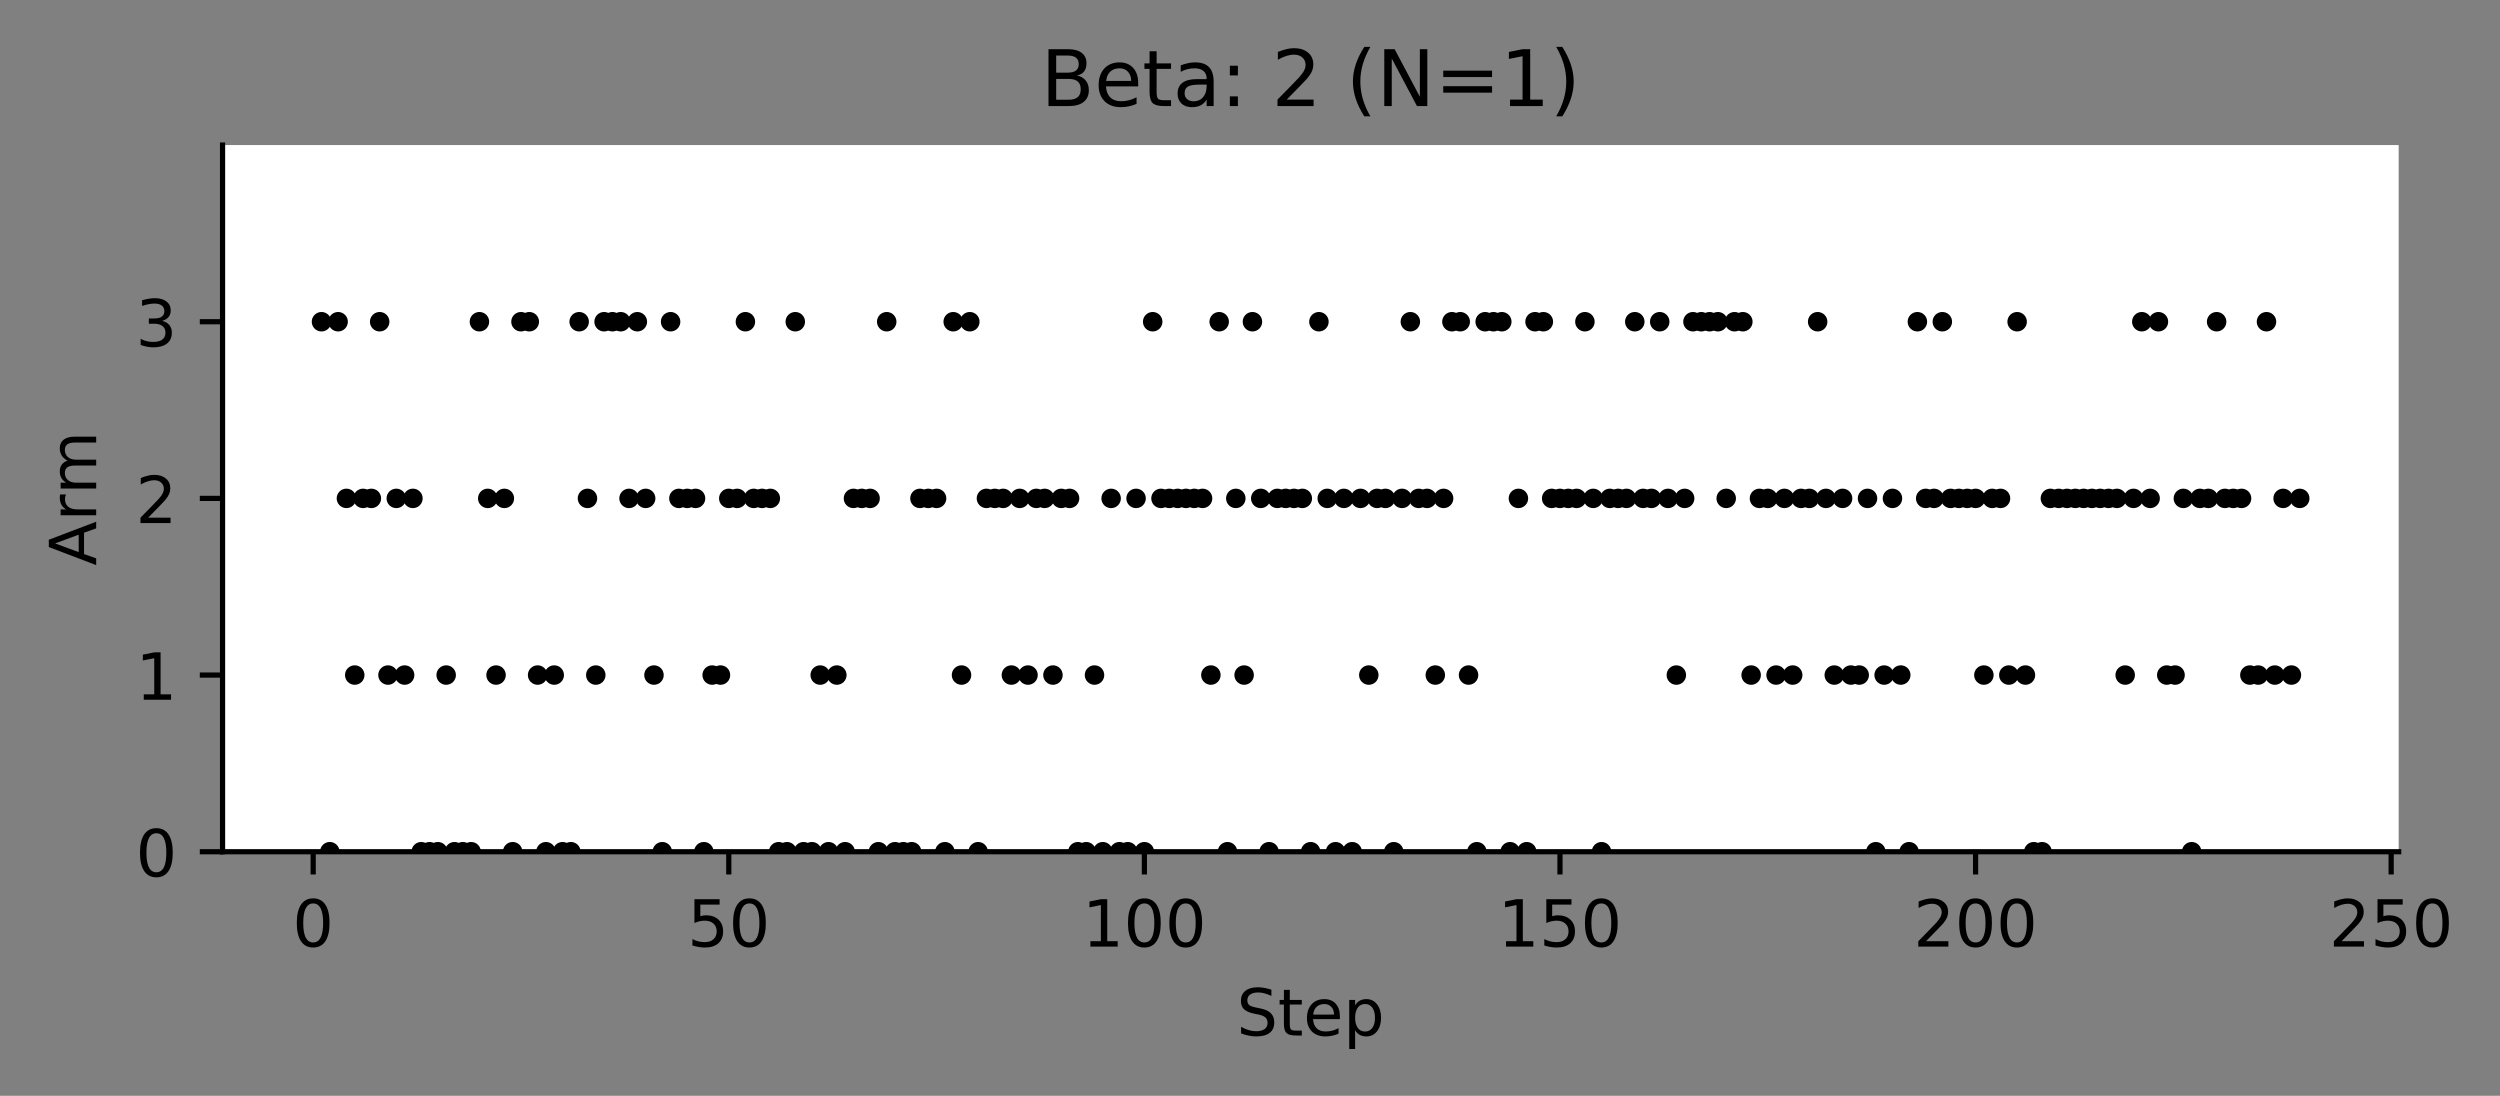 <?xml version="1.0" encoding="utf-8" standalone="no"?>
<!DOCTYPE svg PUBLIC "-//W3C//DTD SVG 1.1//EN"
  "http://www.w3.org/Graphics/SVG/1.1/DTD/svg11.dtd">
<!-- Created with matplotlib (https://matplotlib.org/) -->
<svg height="168.594pt" version="1.1" viewBox="0 0 384.629 168.594" width="384.629pt" xmlns="http://www.w3.org/2000/svg" xmlns:xlink="http://www.w3.org/1999/xlink">
 <rect x="0" y="0" width="384.629" height="168.594" fill="#808080" stroke="none"/>
 <defs>
  <style type="text/css">
*{stroke-linecap:butt;stroke-linejoin:round;}
  </style>
 </defs>
 <g id="figure_1">
  <g id="patch_1">
   <path d="M 0 168.594 
L 384.629 168.594 
L 384.629 0 
L 0 0 
z
" style="fill:none;"/>
  </g>
  <g id="axes_1">
   <g id="patch_2">
    <path d="M 34.241 131.038 
L 369.041 131.038 
L 369.041 22.318 
L 34.241 22.318 
z
" style="fill:#ffffff;"/>
   </g>
   <g id="PathCollection_1">
    <defs>
     <path d="M 0 1 
C 0.265 1 0.52 0.895 0.707 0.707 
C 0.895 0.52 1 0.265 1 0 
C 1 -0.265 0.895 -0.52 0.707 -0.707 
C 0.52 -0.895 0.265 -1 0 -1 
C -0.265 -1 -0.52 -0.895 -0.707 -0.707 
C -0.895 -0.52 -1 -0.265 -1 0 
C -1 0.265 -0.895 0.52 -0.707 0.707 
C -0.52 0.895 -0.265 1 0 1 
z
" id="m917a9fd0f3" style="stroke:#000000;"/>
    </defs>
    <g clip-path="url(#p438e177af3)">
     <use style="stroke:#000000;" x="49.463" xlink:href="#m917a9fd0f3" y="49.498"/>
     <use style="stroke:#000000;" x="50.741" xlink:href="#m917a9fd0f3" y="131.038"/>
     <use style="stroke:#000000;" x="52.02" xlink:href="#m917a9fd0f3" y="49.498"/>
     <use style="stroke:#000000;" x="53.299" xlink:href="#m917a9fd0f3" y="76.678"/>
     <use style="stroke:#000000;" x="54.578" xlink:href="#m917a9fd0f3" y="103.858"/>
     <use style="stroke:#000000;" x="55.857" xlink:href="#m917a9fd0f3" y="76.678"/>
     <use style="stroke:#000000;" x="57.135" xlink:href="#m917a9fd0f3" y="76.678"/>
     <use style="stroke:#000000;" x="58.414" xlink:href="#m917a9fd0f3" y="49.498"/>
     <use style="stroke:#000000;" x="59.693" xlink:href="#m917a9fd0f3" y="103.858"/>
     <use style="stroke:#000000;" x="60.972" xlink:href="#m917a9fd0f3" y="76.678"/>
     <use style="stroke:#000000;" x="62.251" xlink:href="#m917a9fd0f3" y="103.858"/>
     <use style="stroke:#000000;" x="63.529" xlink:href="#m917a9fd0f3" y="76.678"/>
     <use style="stroke:#000000;" x="64.808" xlink:href="#m917a9fd0f3" y="131.038"/>
     <use style="stroke:#000000;" x="66.087" xlink:href="#m917a9fd0f3" y="131.038"/>
     <use style="stroke:#000000;" x="67.366" xlink:href="#m917a9fd0f3" y="131.038"/>
     <use style="stroke:#000000;" x="68.645" xlink:href="#m917a9fd0f3" y="103.858"/>
     <use style="stroke:#000000;" x="69.924" xlink:href="#m917a9fd0f3" y="131.038"/>
     <use style="stroke:#000000;" x="71.202" xlink:href="#m917a9fd0f3" y="131.038"/>
     <use style="stroke:#000000;" x="72.481" xlink:href="#m917a9fd0f3" y="131.038"/>
     <use style="stroke:#000000;" x="73.76" xlink:href="#m917a9fd0f3" y="49.498"/>
     <use style="stroke:#000000;" x="75.039" xlink:href="#m917a9fd0f3" y="76.678"/>
     <use style="stroke:#000000;" x="76.318" xlink:href="#m917a9fd0f3" y="103.858"/>
     <use style="stroke:#000000;" x="77.596" xlink:href="#m917a9fd0f3" y="76.678"/>
     <use style="stroke:#000000;" x="78.875" xlink:href="#m917a9fd0f3" y="131.038"/>
     <use style="stroke:#000000;" x="80.154" xlink:href="#m917a9fd0f3" y="49.498"/>
     <use style="stroke:#000000;" x="81.433" xlink:href="#m917a9fd0f3" y="49.498"/>
     <use style="stroke:#000000;" x="82.712" xlink:href="#m917a9fd0f3" y="103.858"/>
     <use style="stroke:#000000;" x="83.99" xlink:href="#m917a9fd0f3" y="131.038"/>
     <use style="stroke:#000000;" x="85.269" xlink:href="#m917a9fd0f3" y="103.858"/>
     <use style="stroke:#000000;" x="86.548" xlink:href="#m917a9fd0f3" y="131.038"/>
     <use style="stroke:#000000;" x="87.827" xlink:href="#m917a9fd0f3" y="131.038"/>
     <use style="stroke:#000000;" x="89.106" xlink:href="#m917a9fd0f3" y="49.498"/>
     <use style="stroke:#000000;" x="90.384" xlink:href="#m917a9fd0f3" y="76.678"/>
     <use style="stroke:#000000;" x="91.663" xlink:href="#m917a9fd0f3" y="103.858"/>
     <use style="stroke:#000000;" x="92.942" xlink:href="#m917a9fd0f3" y="49.498"/>
     <use style="stroke:#000000;" x="94.221" xlink:href="#m917a9fd0f3" y="49.498"/>
     <use style="stroke:#000000;" x="95.5" xlink:href="#m917a9fd0f3" y="49.498"/>
     <use style="stroke:#000000;" x="96.778" xlink:href="#m917a9fd0f3" y="76.678"/>
     <use style="stroke:#000000;" x="98.057" xlink:href="#m917a9fd0f3" y="49.498"/>
     <use style="stroke:#000000;" x="99.336" xlink:href="#m917a9fd0f3" y="76.678"/>
     <use style="stroke:#000000;" x="100.615" xlink:href="#m917a9fd0f3" y="103.858"/>
     <use style="stroke:#000000;" x="101.894" xlink:href="#m917a9fd0f3" y="131.038"/>
     <use style="stroke:#000000;" x="103.173" xlink:href="#m917a9fd0f3" y="49.498"/>
     <use style="stroke:#000000;" x="104.451" xlink:href="#m917a9fd0f3" y="76.678"/>
     <use style="stroke:#000000;" x="105.73" xlink:href="#m917a9fd0f3" y="76.678"/>
     <use style="stroke:#000000;" x="107.009" xlink:href="#m917a9fd0f3" y="76.678"/>
     <use style="stroke:#000000;" x="108.288" xlink:href="#m917a9fd0f3" y="131.038"/>
     <use style="stroke:#000000;" x="109.567" xlink:href="#m917a9fd0f3" y="103.858"/>
     <use style="stroke:#000000;" x="110.845" xlink:href="#m917a9fd0f3" y="103.858"/>
     <use style="stroke:#000000;" x="112.124" xlink:href="#m917a9fd0f3" y="76.678"/>
     <use style="stroke:#000000;" x="113.403" xlink:href="#m917a9fd0f3" y="76.678"/>
     <use style="stroke:#000000;" x="114.682" xlink:href="#m917a9fd0f3" y="49.498"/>
     <use style="stroke:#000000;" x="115.961" xlink:href="#m917a9fd0f3" y="76.678"/>
     <use style="stroke:#000000;" x="117.239" xlink:href="#m917a9fd0f3" y="76.678"/>
     <use style="stroke:#000000;" x="118.518" xlink:href="#m917a9fd0f3" y="76.678"/>
     <use style="stroke:#000000;" x="119.797" xlink:href="#m917a9fd0f3" y="131.038"/>
     <use style="stroke:#000000;" x="121.076" xlink:href="#m917a9fd0f3" y="131.038"/>
     <use style="stroke:#000000;" x="122.355" xlink:href="#m917a9fd0f3" y="49.498"/>
     <use style="stroke:#000000;" x="123.633" xlink:href="#m917a9fd0f3" y="131.038"/>
     <use style="stroke:#000000;" x="124.912" xlink:href="#m917a9fd0f3" y="131.038"/>
     <use style="stroke:#000000;" x="126.191" xlink:href="#m917a9fd0f3" y="103.858"/>
     <use style="stroke:#000000;" x="127.47" xlink:href="#m917a9fd0f3" y="131.038"/>
     <use style="stroke:#000000;" x="128.749" xlink:href="#m917a9fd0f3" y="103.858"/>
     <use style="stroke:#000000;" x="130.027" xlink:href="#m917a9fd0f3" y="131.038"/>
     <use style="stroke:#000000;" x="131.306" xlink:href="#m917a9fd0f3" y="76.678"/>
     <use style="stroke:#000000;" x="132.585" xlink:href="#m917a9fd0f3" y="76.678"/>
     <use style="stroke:#000000;" x="133.864" xlink:href="#m917a9fd0f3" y="76.678"/>
     <use style="stroke:#000000;" x="135.143" xlink:href="#m917a9fd0f3" y="131.038"/>
     <use style="stroke:#000000;" x="136.421" xlink:href="#m917a9fd0f3" y="49.498"/>
     <use style="stroke:#000000;" x="137.7" xlink:href="#m917a9fd0f3" y="131.038"/>
     <use style="stroke:#000000;" x="138.979" xlink:href="#m917a9fd0f3" y="131.038"/>
     <use style="stroke:#000000;" x="140.258" xlink:href="#m917a9fd0f3" y="131.038"/>
     <use style="stroke:#000000;" x="141.537" xlink:href="#m917a9fd0f3" y="76.678"/>
     <use style="stroke:#000000;" x="142.816" xlink:href="#m917a9fd0f3" y="76.678"/>
     <use style="stroke:#000000;" x="144.094" xlink:href="#m917a9fd0f3" y="76.678"/>
     <use style="stroke:#000000;" x="145.373" xlink:href="#m917a9fd0f3" y="131.038"/>
     <use style="stroke:#000000;" x="146.652" xlink:href="#m917a9fd0f3" y="49.498"/>
     <use style="stroke:#000000;" x="147.931" xlink:href="#m917a9fd0f3" y="103.858"/>
     <use style="stroke:#000000;" x="149.21" xlink:href="#m917a9fd0f3" y="49.498"/>
     <use style="stroke:#000000;" x="150.488" xlink:href="#m917a9fd0f3" y="131.038"/>
     <use style="stroke:#000000;" x="151.767" xlink:href="#m917a9fd0f3" y="76.678"/>
     <use style="stroke:#000000;" x="153.046" xlink:href="#m917a9fd0f3" y="76.678"/>
     <use style="stroke:#000000;" x="154.325" xlink:href="#m917a9fd0f3" y="76.678"/>
     <use style="stroke:#000000;" x="155.604" xlink:href="#m917a9fd0f3" y="103.858"/>
     <use style="stroke:#000000;" x="156.882" xlink:href="#m917a9fd0f3" y="76.678"/>
     <use style="stroke:#000000;" x="158.161" xlink:href="#m917a9fd0f3" y="103.858"/>
     <use style="stroke:#000000;" x="159.44" xlink:href="#m917a9fd0f3" y="76.678"/>
     <use style="stroke:#000000;" x="160.719" xlink:href="#m917a9fd0f3" y="76.678"/>
     <use style="stroke:#000000;" x="161.998" xlink:href="#m917a9fd0f3" y="103.858"/>
     <use style="stroke:#000000;" x="163.276" xlink:href="#m917a9fd0f3" y="76.678"/>
     <use style="stroke:#000000;" x="164.555" xlink:href="#m917a9fd0f3" y="76.678"/>
     <use style="stroke:#000000;" x="165.834" xlink:href="#m917a9fd0f3" y="131.038"/>
     <use style="stroke:#000000;" x="167.113" xlink:href="#m917a9fd0f3" y="131.038"/>
     <use style="stroke:#000000;" x="168.392" xlink:href="#m917a9fd0f3" y="103.858"/>
     <use style="stroke:#000000;" x="169.67" xlink:href="#m917a9fd0f3" y="131.038"/>
     <use style="stroke:#000000;" x="170.949" xlink:href="#m917a9fd0f3" y="76.678"/>
     <use style="stroke:#000000;" x="172.228" xlink:href="#m917a9fd0f3" y="131.038"/>
     <use style="stroke:#000000;" x="173.507" xlink:href="#m917a9fd0f3" y="131.038"/>
     <use style="stroke:#000000;" x="174.786" xlink:href="#m917a9fd0f3" y="76.678"/>
     <use style="stroke:#000000;" x="176.064" xlink:href="#m917a9fd0f3" y="131.038"/>
     <use style="stroke:#000000;" x="177.343" xlink:href="#m917a9fd0f3" y="49.498"/>
     <use style="stroke:#000000;" x="178.622" xlink:href="#m917a9fd0f3" y="76.678"/>
     <use style="stroke:#000000;" x="179.901" xlink:href="#m917a9fd0f3" y="76.678"/>
     <use style="stroke:#000000;" x="181.18" xlink:href="#m917a9fd0f3" y="76.678"/>
     <use style="stroke:#000000;" x="182.459" xlink:href="#m917a9fd0f3" y="76.678"/>
     <use style="stroke:#000000;" x="183.737" xlink:href="#m917a9fd0f3" y="76.678"/>
     <use style="stroke:#000000;" x="185.016" xlink:href="#m917a9fd0f3" y="76.678"/>
     <use style="stroke:#000000;" x="186.295" xlink:href="#m917a9fd0f3" y="103.858"/>
     <use style="stroke:#000000;" x="187.574" xlink:href="#m917a9fd0f3" y="49.498"/>
     <use style="stroke:#000000;" x="188.853" xlink:href="#m917a9fd0f3" y="131.038"/>
     <use style="stroke:#000000;" x="190.131" xlink:href="#m917a9fd0f3" y="76.678"/>
     <use style="stroke:#000000;" x="191.41" xlink:href="#m917a9fd0f3" y="103.858"/>
     <use style="stroke:#000000;" x="192.689" xlink:href="#m917a9fd0f3" y="49.498"/>
     <use style="stroke:#000000;" x="193.968" xlink:href="#m917a9fd0f3" y="76.678"/>
     <use style="stroke:#000000;" x="195.247" xlink:href="#m917a9fd0f3" y="131.038"/>
     <use style="stroke:#000000;" x="196.525" xlink:href="#m917a9fd0f3" y="76.678"/>
     <use style="stroke:#000000;" x="197.804" xlink:href="#m917a9fd0f3" y="76.678"/>
     <use style="stroke:#000000;" x="199.083" xlink:href="#m917a9fd0f3" y="76.678"/>
     <use style="stroke:#000000;" x="200.362" xlink:href="#m917a9fd0f3" y="76.678"/>
     <use style="stroke:#000000;" x="201.641" xlink:href="#m917a9fd0f3" y="131.038"/>
     <use style="stroke:#000000;" x="202.919" xlink:href="#m917a9fd0f3" y="49.498"/>
     <use style="stroke:#000000;" x="204.198" xlink:href="#m917a9fd0f3" y="76.678"/>
     <use style="stroke:#000000;" x="205.477" xlink:href="#m917a9fd0f3" y="131.038"/>
     <use style="stroke:#000000;" x="206.756" xlink:href="#m917a9fd0f3" y="76.678"/>
     <use style="stroke:#000000;" x="208.035" xlink:href="#m917a9fd0f3" y="131.038"/>
     <use style="stroke:#000000;" x="209.313" xlink:href="#m917a9fd0f3" y="76.678"/>
     <use style="stroke:#000000;" x="210.592" xlink:href="#m917a9fd0f3" y="103.858"/>
     <use style="stroke:#000000;" x="211.871" xlink:href="#m917a9fd0f3" y="76.678"/>
     <use style="stroke:#000000;" x="213.15" xlink:href="#m917a9fd0f3" y="76.678"/>
     <use style="stroke:#000000;" x="214.429" xlink:href="#m917a9fd0f3" y="131.038"/>
     <use style="stroke:#000000;" x="215.707" xlink:href="#m917a9fd0f3" y="76.678"/>
     <use style="stroke:#000000;" x="216.986" xlink:href="#m917a9fd0f3" y="49.498"/>
     <use style="stroke:#000000;" x="218.265" xlink:href="#m917a9fd0f3" y="76.678"/>
     <use style="stroke:#000000;" x="219.544" xlink:href="#m917a9fd0f3" y="76.678"/>
     <use style="stroke:#000000;" x="220.823" xlink:href="#m917a9fd0f3" y="103.858"/>
     <use style="stroke:#000000;" x="222.102" xlink:href="#m917a9fd0f3" y="76.678"/>
     <use style="stroke:#000000;" x="223.38" xlink:href="#m917a9fd0f3" y="49.498"/>
     <use style="stroke:#000000;" x="224.659" xlink:href="#m917a9fd0f3" y="49.498"/>
     <use style="stroke:#000000;" x="225.938" xlink:href="#m917a9fd0f3" y="103.858"/>
     <use style="stroke:#000000;" x="227.217" xlink:href="#m917a9fd0f3" y="131.038"/>
     <use style="stroke:#000000;" x="228.496" xlink:href="#m917a9fd0f3" y="49.498"/>
     <use style="stroke:#000000;" x="229.774" xlink:href="#m917a9fd0f3" y="49.498"/>
     <use style="stroke:#000000;" x="231.053" xlink:href="#m917a9fd0f3" y="49.498"/>
     <use style="stroke:#000000;" x="232.332" xlink:href="#m917a9fd0f3" y="131.038"/>
     <use style="stroke:#000000;" x="233.611" xlink:href="#m917a9fd0f3" y="76.678"/>
     <use style="stroke:#000000;" x="234.89" xlink:href="#m917a9fd0f3" y="131.038"/>
     <use style="stroke:#000000;" x="236.168" xlink:href="#m917a9fd0f3" y="49.498"/>
     <use style="stroke:#000000;" x="237.447" xlink:href="#m917a9fd0f3" y="49.498"/>
     <use style="stroke:#000000;" x="238.726" xlink:href="#m917a9fd0f3" y="76.678"/>
     <use style="stroke:#000000;" x="240.005" xlink:href="#m917a9fd0f3" y="76.678"/>
     <use style="stroke:#000000;" x="241.284" xlink:href="#m917a9fd0f3" y="76.678"/>
     <use style="stroke:#000000;" x="242.562" xlink:href="#m917a9fd0f3" y="76.678"/>
     <use style="stroke:#000000;" x="243.841" xlink:href="#m917a9fd0f3" y="49.498"/>
     <use style="stroke:#000000;" x="245.12" xlink:href="#m917a9fd0f3" y="76.678"/>
     <use style="stroke:#000000;" x="246.399" xlink:href="#m917a9fd0f3" y="131.038"/>
     <use style="stroke:#000000;" x="247.678" xlink:href="#m917a9fd0f3" y="76.678"/>
     <use style="stroke:#000000;" x="248.956" xlink:href="#m917a9fd0f3" y="76.678"/>
     <use style="stroke:#000000;" x="250.235" xlink:href="#m917a9fd0f3" y="76.678"/>
     <use style="stroke:#000000;" x="251.514" xlink:href="#m917a9fd0f3" y="49.498"/>
     <use style="stroke:#000000;" x="252.793" xlink:href="#m917a9fd0f3" y="76.678"/>
     <use style="stroke:#000000;" x="254.072" xlink:href="#m917a9fd0f3" y="76.678"/>
     <use style="stroke:#000000;" x="255.351" xlink:href="#m917a9fd0f3" y="49.498"/>
     <use style="stroke:#000000;" x="256.629" xlink:href="#m917a9fd0f3" y="76.678"/>
     <use style="stroke:#000000;" x="257.908" xlink:href="#m917a9fd0f3" y="103.858"/>
     <use style="stroke:#000000;" x="259.187" xlink:href="#m917a9fd0f3" y="76.678"/>
     <use style="stroke:#000000;" x="260.466" xlink:href="#m917a9fd0f3" y="49.498"/>
     <use style="stroke:#000000;" x="261.745" xlink:href="#m917a9fd0f3" y="49.498"/>
     <use style="stroke:#000000;" x="263.023" xlink:href="#m917a9fd0f3" y="49.498"/>
     <use style="stroke:#000000;" x="264.302" xlink:href="#m917a9fd0f3" y="49.498"/>
     <use style="stroke:#000000;" x="265.581" xlink:href="#m917a9fd0f3" y="76.678"/>
     <use style="stroke:#000000;" x="266.86" xlink:href="#m917a9fd0f3" y="49.498"/>
     <use style="stroke:#000000;" x="268.139" xlink:href="#m917a9fd0f3" y="49.498"/>
     <use style="stroke:#000000;" x="269.417" xlink:href="#m917a9fd0f3" y="103.858"/>
     <use style="stroke:#000000;" x="270.696" xlink:href="#m917a9fd0f3" y="76.678"/>
     <use style="stroke:#000000;" x="271.975" xlink:href="#m917a9fd0f3" y="76.678"/>
     <use style="stroke:#000000;" x="273.254" xlink:href="#m917a9fd0f3" y="103.858"/>
     <use style="stroke:#000000;" x="274.533" xlink:href="#m917a9fd0f3" y="76.678"/>
     <use style="stroke:#000000;" x="275.811" xlink:href="#m917a9fd0f3" y="103.858"/>
     <use style="stroke:#000000;" x="277.09" xlink:href="#m917a9fd0f3" y="76.678"/>
     <use style="stroke:#000000;" x="278.369" xlink:href="#m917a9fd0f3" y="76.678"/>
     <use style="stroke:#000000;" x="279.648" xlink:href="#m917a9fd0f3" y="49.498"/>
     <use style="stroke:#000000;" x="280.927" xlink:href="#m917a9fd0f3" y="76.678"/>
     <use style="stroke:#000000;" x="282.205" xlink:href="#m917a9fd0f3" y="103.858"/>
     <use style="stroke:#000000;" x="283.484" xlink:href="#m917a9fd0f3" y="76.678"/>
     <use style="stroke:#000000;" x="284.763" xlink:href="#m917a9fd0f3" y="103.858"/>
     <use style="stroke:#000000;" x="286.042" xlink:href="#m917a9fd0f3" y="103.858"/>
     <use style="stroke:#000000;" x="287.321" xlink:href="#m917a9fd0f3" y="76.678"/>
     <use style="stroke:#000000;" x="288.599" xlink:href="#m917a9fd0f3" y="131.038"/>
     <use style="stroke:#000000;" x="289.878" xlink:href="#m917a9fd0f3" y="103.858"/>
     <use style="stroke:#000000;" x="291.157" xlink:href="#m917a9fd0f3" y="76.678"/>
     <use style="stroke:#000000;" x="292.436" xlink:href="#m917a9fd0f3" y="103.858"/>
     <use style="stroke:#000000;" x="293.715" xlink:href="#m917a9fd0f3" y="131.038"/>
     <use style="stroke:#000000;" x="294.994" xlink:href="#m917a9fd0f3" y="49.498"/>
     <use style="stroke:#000000;" x="296.272" xlink:href="#m917a9fd0f3" y="76.678"/>
     <use style="stroke:#000000;" x="297.551" xlink:href="#m917a9fd0f3" y="76.678"/>
     <use style="stroke:#000000;" x="298.83" xlink:href="#m917a9fd0f3" y="49.498"/>
     <use style="stroke:#000000;" x="300.109" xlink:href="#m917a9fd0f3" y="76.678"/>
     <use style="stroke:#000000;" x="301.388" xlink:href="#m917a9fd0f3" y="76.678"/>
     <use style="stroke:#000000;" x="302.666" xlink:href="#m917a9fd0f3" y="76.678"/>
     <use style="stroke:#000000;" x="303.945" xlink:href="#m917a9fd0f3" y="76.678"/>
     <use style="stroke:#000000;" x="305.224" xlink:href="#m917a9fd0f3" y="103.858"/>
     <use style="stroke:#000000;" x="306.503" xlink:href="#m917a9fd0f3" y="76.678"/>
     <use style="stroke:#000000;" x="307.782" xlink:href="#m917a9fd0f3" y="76.678"/>
     <use style="stroke:#000000;" x="309.06" xlink:href="#m917a9fd0f3" y="103.858"/>
     <use style="stroke:#000000;" x="310.339" xlink:href="#m917a9fd0f3" y="49.498"/>
     <use style="stroke:#000000;" x="311.618" xlink:href="#m917a9fd0f3" y="103.858"/>
     <use style="stroke:#000000;" x="312.897" xlink:href="#m917a9fd0f3" y="131.038"/>
     <use style="stroke:#000000;" x="314.176" xlink:href="#m917a9fd0f3" y="131.038"/>
     <use style="stroke:#000000;" x="315.454" xlink:href="#m917a9fd0f3" y="76.678"/>
     <use style="stroke:#000000;" x="316.733" xlink:href="#m917a9fd0f3" y="76.678"/>
     <use style="stroke:#000000;" x="318.012" xlink:href="#m917a9fd0f3" y="76.678"/>
     <use style="stroke:#000000;" x="319.291" xlink:href="#m917a9fd0f3" y="76.678"/>
     <use style="stroke:#000000;" x="320.57" xlink:href="#m917a9fd0f3" y="76.678"/>
     <use style="stroke:#000000;" x="321.848" xlink:href="#m917a9fd0f3" y="76.678"/>
     <use style="stroke:#000000;" x="323.127" xlink:href="#m917a9fd0f3" y="76.678"/>
     <use style="stroke:#000000;" x="324.406" xlink:href="#m917a9fd0f3" y="76.678"/>
     <use style="stroke:#000000;" x="325.685" xlink:href="#m917a9fd0f3" y="76.678"/>
     <use style="stroke:#000000;" x="326.964" xlink:href="#m917a9fd0f3" y="103.858"/>
     <use style="stroke:#000000;" x="328.242" xlink:href="#m917a9fd0f3" y="76.678"/>
     <use style="stroke:#000000;" x="329.521" xlink:href="#m917a9fd0f3" y="49.498"/>
     <use style="stroke:#000000;" x="330.8" xlink:href="#m917a9fd0f3" y="76.678"/>
     <use style="stroke:#000000;" x="332.079" xlink:href="#m917a9fd0f3" y="49.498"/>
     <use style="stroke:#000000;" x="333.358" xlink:href="#m917a9fd0f3" y="103.858"/>
     <use style="stroke:#000000;" x="334.637" xlink:href="#m917a9fd0f3" y="103.858"/>
     <use style="stroke:#000000;" x="335.915" xlink:href="#m917a9fd0f3" y="76.678"/>
     <use style="stroke:#000000;" x="337.194" xlink:href="#m917a9fd0f3" y="131.038"/>
     <use style="stroke:#000000;" x="338.473" xlink:href="#m917a9fd0f3" y="76.678"/>
     <use style="stroke:#000000;" x="339.752" xlink:href="#m917a9fd0f3" y="76.678"/>
     <use style="stroke:#000000;" x="341.031" xlink:href="#m917a9fd0f3" y="49.498"/>
     <use style="stroke:#000000;" x="342.309" xlink:href="#m917a9fd0f3" y="76.678"/>
     <use style="stroke:#000000;" x="343.588" xlink:href="#m917a9fd0f3" y="76.678"/>
     <use style="stroke:#000000;" x="344.867" xlink:href="#m917a9fd0f3" y="76.678"/>
     <use style="stroke:#000000;" x="346.146" xlink:href="#m917a9fd0f3" y="103.858"/>
     <use style="stroke:#000000;" x="347.425" xlink:href="#m917a9fd0f3" y="103.858"/>
     <use style="stroke:#000000;" x="348.703" xlink:href="#m917a9fd0f3" y="49.498"/>
     <use style="stroke:#000000;" x="349.982" xlink:href="#m917a9fd0f3" y="103.858"/>
     <use style="stroke:#000000;" x="351.261" xlink:href="#m917a9fd0f3" y="76.678"/>
     <use style="stroke:#000000;" x="352.54" xlink:href="#m917a9fd0f3" y="103.858"/>
     <use style="stroke:#000000;" x="353.819" xlink:href="#m917a9fd0f3" y="76.678"/>
    </g>
   </g>
   <g id="matplotlib.axis_1">
    <g id="xtick_1">
     <g id="line2d_1">
      <defs>
       <path d="M 0 0 
L 0 3.5 
" id="m1786f8d5f1" style="stroke:#000000;stroke-width:0.8;"/>
      </defs>
      <g>
       <use style="stroke:#000000;stroke-width:0.8;" x="48.184" xlink:href="#m1786f8d5f1" y="131.038"/>
      </g>
     </g>
     <g id="text_1">
      <!-- 0 -->
      <defs>
       <path d="M 31.781 66.406 
Q 24.172 66.406 20.328 58.906 
Q 16.5 51.422 16.5 36.375 
Q 16.5 21.391 20.328 13.891 
Q 24.172 6.391 31.781 6.391 
Q 39.453 6.391 43.281 13.891 
Q 47.125 21.391 47.125 36.375 
Q 47.125 51.422 43.281 58.906 
Q 39.453 66.406 31.781 66.406 
z
M 31.781 74.219 
Q 44.047 74.219 50.516 64.516 
Q 56.984 54.828 56.984 36.375 
Q 56.984 17.969 50.516 8.266 
Q 44.047 -1.422 31.781 -1.422 
Q 19.531 -1.422 13.062 8.266 
Q 6.594 17.969 6.594 36.375 
Q 6.594 54.828 13.062 64.516 
Q 19.531 74.219 31.781 74.219 
z
" id="DejaVuSans-48"/>
      </defs>
      <g transform="translate(45.003 145.637)scale(0.1 -0.1)">
       <use xlink:href="#DejaVuSans-48"/>
      </g>
     </g>
    </g>
    <g id="xtick_2">
     <g id="line2d_2">
      <g>
       <use style="stroke:#000000;stroke-width:0.8;" x="112.124" xlink:href="#m1786f8d5f1" y="131.038"/>
      </g>
     </g>
     <g id="text_2">
      <!-- 50 -->
      <defs>
       <path d="M 10.797 72.906 
L 49.516 72.906 
L 49.516 64.594 
L 19.828 64.594 
L 19.828 46.734 
Q 21.969 47.469 24.109 47.828 
Q 26.266 48.188 28.422 48.188 
Q 40.625 48.188 47.75 41.5 
Q 54.891 34.812 54.891 23.391 
Q 54.891 11.625 47.562 5.094 
Q 40.234 -1.422 26.906 -1.422 
Q 22.312 -1.422 17.547 -0.641 
Q 12.797 0.141 7.719 1.703 
L 7.719 11.625 
Q 12.109 9.234 16.797 8.062 
Q 21.484 6.891 26.703 6.891 
Q 35.156 6.891 40.078 11.328 
Q 45.016 15.766 45.016 23.391 
Q 45.016 31 40.078 35.438 
Q 35.156 39.891 26.703 39.891 
Q 22.75 39.891 18.812 39.016 
Q 14.891 38.141 10.797 36.281 
z
" id="DejaVuSans-53"/>
      </defs>
      <g transform="translate(105.762 145.637)scale(0.1 -0.1)">
       <use xlink:href="#DejaVuSans-53"/>
       <use x="63.623" xlink:href="#DejaVuSans-48"/>
      </g>
     </g>
    </g>
    <g id="xtick_3">
     <g id="line2d_3">
      <g>
       <use style="stroke:#000000;stroke-width:0.8;" x="176.064" xlink:href="#m1786f8d5f1" y="131.038"/>
      </g>
     </g>
     <g id="text_3">
      <!-- 100 -->
      <defs>
       <path d="M 12.406 8.297 
L 28.516 8.297 
L 28.516 63.922 
L 10.984 60.406 
L 10.984 69.391 
L 28.422 72.906 
L 38.281 72.906 
L 38.281 8.297 
L 54.391 8.297 
L 54.391 0 
L 12.406 0 
z
" id="DejaVuSans-49"/>
      </defs>
      <g transform="translate(166.521 145.637)scale(0.1 -0.1)">
       <use xlink:href="#DejaVuSans-49"/>
       <use x="63.623" xlink:href="#DejaVuSans-48"/>
       <use x="127.246" xlink:href="#DejaVuSans-48"/>
      </g>
     </g>
    </g>
    <g id="xtick_4">
     <g id="line2d_4">
      <g>
       <use style="stroke:#000000;stroke-width:0.8;" x="240.005" xlink:href="#m1786f8d5f1" y="131.038"/>
      </g>
     </g>
     <g id="text_4">
      <!-- 150 -->
      <g transform="translate(230.461 145.637)scale(0.1 -0.1)">
       <use xlink:href="#DejaVuSans-49"/>
       <use x="63.623" xlink:href="#DejaVuSans-53"/>
       <use x="127.246" xlink:href="#DejaVuSans-48"/>
      </g>
     </g>
    </g>
    <g id="xtick_5">
     <g id="line2d_5">
      <g>
       <use style="stroke:#000000;stroke-width:0.8;" x="303.945" xlink:href="#m1786f8d5f1" y="131.038"/>
      </g>
     </g>
     <g id="text_5">
      <!-- 200 -->
      <defs>
       <path d="M 19.188 8.297 
L 53.609 8.297 
L 53.609 0 
L 7.328 0 
L 7.328 8.297 
Q 12.938 14.109 22.625 23.891 
Q 32.328 33.688 34.812 36.531 
Q 39.547 41.844 41.422 45.531 
Q 43.312 49.219 43.312 52.781 
Q 43.312 58.594 39.234 62.25 
Q 35.156 65.922 28.609 65.922 
Q 23.969 65.922 18.812 64.312 
Q 13.672 62.703 7.812 59.422 
L 7.812 69.391 
Q 13.766 71.781 18.938 73 
Q 24.125 74.219 28.422 74.219 
Q 39.75 74.219 46.484 68.547 
Q 53.219 62.891 53.219 53.422 
Q 53.219 48.922 51.531 44.891 
Q 49.859 40.875 45.406 35.406 
Q 44.188 33.984 37.641 27.219 
Q 31.109 20.453 19.188 8.297 
z
" id="DejaVuSans-50"/>
      </defs>
      <g transform="translate(294.401 145.637)scale(0.1 -0.1)">
       <use xlink:href="#DejaVuSans-50"/>
       <use x="63.623" xlink:href="#DejaVuSans-48"/>
       <use x="127.246" xlink:href="#DejaVuSans-48"/>
      </g>
     </g>
    </g>
    <g id="xtick_6">
     <g id="line2d_6">
      <g>
       <use style="stroke:#000000;stroke-width:0.8;" x="367.885" xlink:href="#m1786f8d5f1" y="131.038"/>
      </g>
     </g>
     <g id="text_6">
      <!-- 250 -->
      <g transform="translate(358.342 145.637)scale(0.1 -0.1)">
       <use xlink:href="#DejaVuSans-50"/>
       <use x="63.623" xlink:href="#DejaVuSans-53"/>
       <use x="127.246" xlink:href="#DejaVuSans-48"/>
      </g>
     </g>
    </g>
    <g id="text_7">
     <!-- Step -->
     <defs>
      <path d="M 53.516 70.516 
L 53.516 60.891 
Q 47.906 63.578 42.922 64.891 
Q 37.938 66.219 33.297 66.219 
Q 25.25 66.219 20.875 63.094 
Q 16.5 59.969 16.5 54.203 
Q 16.5 49.359 19.406 46.891 
Q 22.312 44.438 30.422 42.922 
L 36.375 41.703 
Q 47.406 39.594 52.656 34.297 
Q 57.906 29 57.906 20.125 
Q 57.906 9.516 50.797 4.047 
Q 43.703 -1.422 29.984 -1.422 
Q 24.812 -1.422 18.969 -0.25 
Q 13.141 0.922 6.891 3.219 
L 6.891 13.375 
Q 12.891 10.016 18.656 8.297 
Q 24.422 6.594 29.984 6.594 
Q 38.422 6.594 43.016 9.906 
Q 47.609 13.234 47.609 19.391 
Q 47.609 24.75 44.312 27.781 
Q 41.016 30.812 33.5 32.328 
L 27.484 33.5 
Q 16.453 35.688 11.516 40.375 
Q 6.594 45.062 6.594 53.422 
Q 6.594 63.094 13.406 68.656 
Q 20.219 74.219 32.172 74.219 
Q 37.312 74.219 42.625 73.281 
Q 47.953 72.359 53.516 70.516 
z
" id="DejaVuSans-83"/>
      <path d="M 18.312 70.219 
L 18.312 54.688 
L 36.812 54.688 
L 36.812 47.703 
L 18.312 47.703 
L 18.312 18.016 
Q 18.312 11.328 20.141 9.422 
Q 21.969 7.516 27.594 7.516 
L 36.812 7.516 
L 36.812 0 
L 27.594 0 
Q 17.188 0 13.234 3.875 
Q 9.281 7.766 9.281 18.016 
L 9.281 47.703 
L 2.688 47.703 
L 2.688 54.688 
L 9.281 54.688 
L 9.281 70.219 
z
" id="DejaVuSans-116"/>
      <path d="M 56.203 29.594 
L 56.203 25.203 
L 14.891 25.203 
Q 15.484 15.922 20.484 11.062 
Q 25.484 6.203 34.422 6.203 
Q 39.594 6.203 44.453 7.469 
Q 49.312 8.734 54.109 11.281 
L 54.109 2.781 
Q 49.266 0.734 44.188 -0.344 
Q 39.109 -1.422 33.891 -1.422 
Q 20.797 -1.422 13.156 6.188 
Q 5.516 13.812 5.516 26.812 
Q 5.516 40.234 12.766 48.109 
Q 20.016 56 32.328 56 
Q 43.359 56 49.781 48.891 
Q 56.203 41.797 56.203 29.594 
z
M 47.219 32.234 
Q 47.125 39.594 43.094 43.984 
Q 39.062 48.391 32.422 48.391 
Q 24.906 48.391 20.391 44.141 
Q 15.875 39.891 15.188 32.172 
z
" id="DejaVuSans-101"/>
      <path d="M 18.109 8.203 
L 18.109 -20.797 
L 9.078 -20.797 
L 9.078 54.688 
L 18.109 54.688 
L 18.109 46.391 
Q 20.953 51.266 25.266 53.625 
Q 29.594 56 35.594 56 
Q 45.562 56 51.781 48.094 
Q 58.016 40.188 58.016 27.297 
Q 58.016 14.406 51.781 6.484 
Q 45.562 -1.422 35.594 -1.422 
Q 29.594 -1.422 25.266 0.953 
Q 20.953 3.328 18.109 8.203 
z
M 48.688 27.297 
Q 48.688 37.203 44.609 42.844 
Q 40.531 48.484 33.406 48.484 
Q 26.266 48.484 22.188 42.844 
Q 18.109 37.203 18.109 27.297 
Q 18.109 17.391 22.188 11.75 
Q 26.266 6.109 33.406 6.109 
Q 40.531 6.109 44.609 11.75 
Q 48.688 17.391 48.688 27.297 
z
" id="DejaVuSans-112"/>
     </defs>
     <g transform="translate(190.255 159.315)scale(0.1 -0.1)">
      <use xlink:href="#DejaVuSans-83"/>
      <use x="63.477" xlink:href="#DejaVuSans-116"/>
      <use x="102.686" xlink:href="#DejaVuSans-101"/>
      <use x="164.209" xlink:href="#DejaVuSans-112"/>
     </g>
    </g>
   </g>
   <g id="matplotlib.axis_2">
    <g id="ytick_1">
     <g id="line2d_7">
      <defs>
       <path d="M 0 0 
L -3.5 0 
" id="m760117f855" style="stroke:#000000;stroke-width:0.8;"/>
      </defs>
      <g>
       <use style="stroke:#000000;stroke-width:0.8;" x="34.241" xlink:href="#m760117f855" y="131.038"/>
      </g>
     </g>
     <g id="text_8">
      <!-- 0 -->
      <g transform="translate(20.878 134.837)scale(0.1 -0.1)">
       <use xlink:href="#DejaVuSans-48"/>
      </g>
     </g>
    </g>
    <g id="ytick_2">
     <g id="line2d_8">
      <g>
       <use style="stroke:#000000;stroke-width:0.8;" x="34.241" xlink:href="#m760117f855" y="103.858"/>
      </g>
     </g>
     <g id="text_9">
      <!-- 1 -->
      <g transform="translate(20.878 107.657)scale(0.1 -0.1)">
       <use xlink:href="#DejaVuSans-49"/>
      </g>
     </g>
    </g>
    <g id="ytick_3">
     <g id="line2d_9">
      <g>
       <use style="stroke:#000000;stroke-width:0.8;" x="34.241" xlink:href="#m760117f855" y="76.678"/>
      </g>
     </g>
     <g id="text_10">
      <!-- 2 -->
      <g transform="translate(20.878 80.477)scale(0.1 -0.1)">
       <use xlink:href="#DejaVuSans-50"/>
      </g>
     </g>
    </g>
    <g id="ytick_4">
     <g id="line2d_10">
      <g>
       <use style="stroke:#000000;stroke-width:0.8;" x="34.241" xlink:href="#m760117f855" y="49.498"/>
      </g>
     </g>
     <g id="text_11">
      <!-- 3 -->
      <defs>
       <path d="M 40.578 39.312 
Q 47.656 37.797 51.625 33 
Q 55.609 28.219 55.609 21.188 
Q 55.609 10.406 48.188 4.484 
Q 40.766 -1.422 27.094 -1.422 
Q 22.516 -1.422 17.656 -0.516 
Q 12.797 0.391 7.625 2.203 
L 7.625 11.719 
Q 11.719 9.328 16.594 8.109 
Q 21.484 6.891 26.812 6.891 
Q 36.078 6.891 40.938 10.547 
Q 45.797 14.203 45.797 21.188 
Q 45.797 27.641 41.281 31.266 
Q 36.766 34.906 28.719 34.906 
L 20.219 34.906 
L 20.219 43.016 
L 29.109 43.016 
Q 36.375 43.016 40.234 45.922 
Q 44.094 48.828 44.094 54.297 
Q 44.094 59.906 40.109 62.906 
Q 36.141 65.922 28.719 65.922 
Q 24.656 65.922 20.016 65.031 
Q 15.375 64.156 9.812 62.312 
L 9.812 71.094 
Q 15.438 72.656 20.344 73.438 
Q 25.25 74.219 29.594 74.219 
Q 40.828 74.219 47.359 69.109 
Q 53.906 64.016 53.906 55.328 
Q 53.906 49.266 50.438 45.094 
Q 46.969 40.922 40.578 39.312 
z
" id="DejaVuSans-51"/>
      </defs>
      <g transform="translate(20.878 53.297)scale(0.1 -0.1)">
       <use xlink:href="#DejaVuSans-51"/>
      </g>
     </g>
    </g>
    <g id="text_12">
     <!-- Arm -->
     <defs>
      <path d="M 34.188 63.188 
L 20.797 26.906 
L 47.609 26.906 
z
M 28.609 72.906 
L 39.797 72.906 
L 67.578 0 
L 57.328 0 
L 50.688 18.703 
L 17.828 18.703 
L 11.188 0 
L 0.781 0 
z
" id="DejaVuSans-65"/>
      <path d="M 41.109 46.297 
Q 39.594 47.172 37.812 47.578 
Q 36.031 48 33.891 48 
Q 26.266 48 22.188 43.047 
Q 18.109 38.094 18.109 28.812 
L 18.109 0 
L 9.078 0 
L 9.078 54.688 
L 18.109 54.688 
L 18.109 46.188 
Q 20.953 51.172 25.484 53.578 
Q 30.031 56 36.531 56 
Q 37.453 56 38.578 55.875 
Q 39.703 55.766 41.062 55.516 
z
" id="DejaVuSans-114"/>
      <path d="M 52 44.188 
Q 55.375 50.25 60.062 53.125 
Q 64.75 56 71.094 56 
Q 79.641 56 84.281 50.016 
Q 88.922 44.047 88.922 33.016 
L 88.922 0 
L 79.891 0 
L 79.891 32.719 
Q 79.891 40.578 77.094 44.375 
Q 74.312 48.188 68.609 48.188 
Q 61.625 48.188 57.562 43.547 
Q 53.516 38.922 53.516 30.906 
L 53.516 0 
L 44.484 0 
L 44.484 32.719 
Q 44.484 40.625 41.703 44.406 
Q 38.922 48.188 33.109 48.188 
Q 26.219 48.188 22.156 43.531 
Q 18.109 38.875 18.109 30.906 
L 18.109 0 
L 9.078 0 
L 9.078 54.688 
L 18.109 54.688 
L 18.109 46.188 
Q 21.188 51.219 25.484 53.609 
Q 29.781 56 35.688 56 
Q 41.656 56 45.828 52.969 
Q 50 49.953 52 44.188 
z
" id="DejaVuSans-109"/>
     </defs>
     <g transform="translate(14.798 87.023)rotate(-90)scale(0.1 -0.1)">
      <use xlink:href="#DejaVuSans-65"/>
      <use x="68.408" xlink:href="#DejaVuSans-114"/>
      <use x="109.506" xlink:href="#DejaVuSans-109"/>
     </g>
    </g>
   </g>
   <g id="patch_3">
    <path d="M 34.241 131.038 
L 34.241 22.318 
" style="fill:none;stroke:#000000;stroke-linecap:square;stroke-linejoin:miter;stroke-width:0.8;"/>
   </g>
   <g id="patch_4">
    <path d="M 34.241 131.038 
L 369.041 131.038 
" style="fill:none;stroke:#000000;stroke-linecap:square;stroke-linejoin:miter;stroke-width:0.8;"/>
   </g>
   <g id="text_13">
    <!-- Beta: 2 (N=1) -->
    <defs>
     <path d="M 19.672 34.812 
L 19.672 8.109 
L 35.5 8.109 
Q 43.453 8.109 47.281 11.406 
Q 51.125 14.703 51.125 21.484 
Q 51.125 28.328 47.281 31.562 
Q 43.453 34.812 35.5 34.812 
z
M 19.672 64.797 
L 19.672 42.828 
L 34.281 42.828 
Q 41.5 42.828 45.031 45.531 
Q 48.578 48.25 48.578 53.812 
Q 48.578 59.328 45.031 62.062 
Q 41.5 64.797 34.281 64.797 
z
M 9.812 72.906 
L 35.016 72.906 
Q 46.297 72.906 52.391 68.219 
Q 58.5 63.531 58.5 54.891 
Q 58.5 48.188 55.375 44.234 
Q 52.25 40.281 46.188 39.312 
Q 53.469 37.75 57.5 32.781 
Q 61.531 27.828 61.531 20.406 
Q 61.531 10.641 54.891 5.312 
Q 48.25 0 35.984 0 
L 9.812 0 
z
" id="DejaVuSans-66"/>
     <path d="M 34.281 27.484 
Q 23.391 27.484 19.188 25 
Q 14.984 22.516 14.984 16.5 
Q 14.984 11.719 18.141 8.906 
Q 21.297 6.109 26.703 6.109 
Q 34.188 6.109 38.703 11.406 
Q 43.219 16.703 43.219 25.484 
L 43.219 27.484 
z
M 52.203 31.203 
L 52.203 0 
L 43.219 0 
L 43.219 8.297 
Q 40.141 3.328 35.547 0.953 
Q 30.953 -1.422 24.312 -1.422 
Q 15.922 -1.422 10.953 3.297 
Q 6 8.016 6 15.922 
Q 6 25.141 12.172 29.828 
Q 18.359 34.516 30.609 34.516 
L 43.219 34.516 
L 43.219 35.406 
Q 43.219 41.609 39.141 45 
Q 35.062 48.391 27.688 48.391 
Q 23 48.391 18.547 47.266 
Q 14.109 46.141 10.016 43.891 
L 10.016 52.203 
Q 14.938 54.109 19.578 55.047 
Q 24.219 56 28.609 56 
Q 40.484 56 46.344 49.844 
Q 52.203 43.703 52.203 31.203 
z
" id="DejaVuSans-97"/>
     <path d="M 11.719 12.406 
L 22.016 12.406 
L 22.016 0 
L 11.719 0 
z
M 11.719 51.703 
L 22.016 51.703 
L 22.016 39.312 
L 11.719 39.312 
z
" id="DejaVuSans-58"/>
     <path id="DejaVuSans-32"/>
     <path d="M 31 75.875 
Q 24.469 64.656 21.281 53.656 
Q 18.109 42.672 18.109 31.391 
Q 18.109 20.125 21.312 9.062 
Q 24.516 -2 31 -13.188 
L 23.188 -13.188 
Q 15.875 -1.703 12.234 9.375 
Q 8.594 20.453 8.594 31.391 
Q 8.594 42.281 12.203 53.312 
Q 15.828 64.359 23.188 75.875 
z
" id="DejaVuSans-40"/>
     <path d="M 9.812 72.906 
L 23.094 72.906 
L 55.422 11.922 
L 55.422 72.906 
L 64.984 72.906 
L 64.984 0 
L 51.703 0 
L 19.391 60.984 
L 19.391 0 
L 9.812 0 
z
" id="DejaVuSans-78"/>
     <path d="M 10.594 45.406 
L 73.188 45.406 
L 73.188 37.203 
L 10.594 37.203 
z
M 10.594 25.484 
L 73.188 25.484 
L 73.188 17.188 
L 10.594 17.188 
z
" id="DejaVuSans-61"/>
     <path d="M 8.016 75.875 
L 15.828 75.875 
Q 23.141 64.359 26.781 53.312 
Q 30.422 42.281 30.422 31.391 
Q 30.422 20.453 26.781 9.375 
Q 23.141 -1.703 15.828 -13.188 
L 8.016 -13.188 
Q 14.5 -2 17.703 9.062 
Q 20.906 20.125 20.906 31.391 
Q 20.906 42.672 17.703 53.656 
Q 14.5 64.656 8.016 75.875 
z
" id="DejaVuSans-41"/>
    </defs>
    <g transform="translate(160.135 16.318)scale(0.12 -0.12)">
     <use xlink:href="#DejaVuSans-66"/>
     <use x="68.604" xlink:href="#DejaVuSans-101"/>
     <use x="130.127" xlink:href="#DejaVuSans-116"/>
     <use x="169.336" xlink:href="#DejaVuSans-97"/>
     <use x="230.615" xlink:href="#DejaVuSans-58"/>
     <use x="264.307" xlink:href="#DejaVuSans-32"/>
     <use x="296.094" xlink:href="#DejaVuSans-50"/>
     <use x="359.717" xlink:href="#DejaVuSans-32"/>
     <use x="391.504" xlink:href="#DejaVuSans-40"/>
     <use x="430.518" xlink:href="#DejaVuSans-78"/>
     <use x="505.322" xlink:href="#DejaVuSans-61"/>
     <use x="589.111" xlink:href="#DejaVuSans-49"/>
     <use x="652.734" xlink:href="#DejaVuSans-41"/>
    </g>
   </g>
  </g>
 </g>
 <defs>
  <clipPath id="p438e177af3">
   <rect height="108.72" width="334.8" x="34.241" y="22.318"/>
  </clipPath>
 </defs>
</svg>
